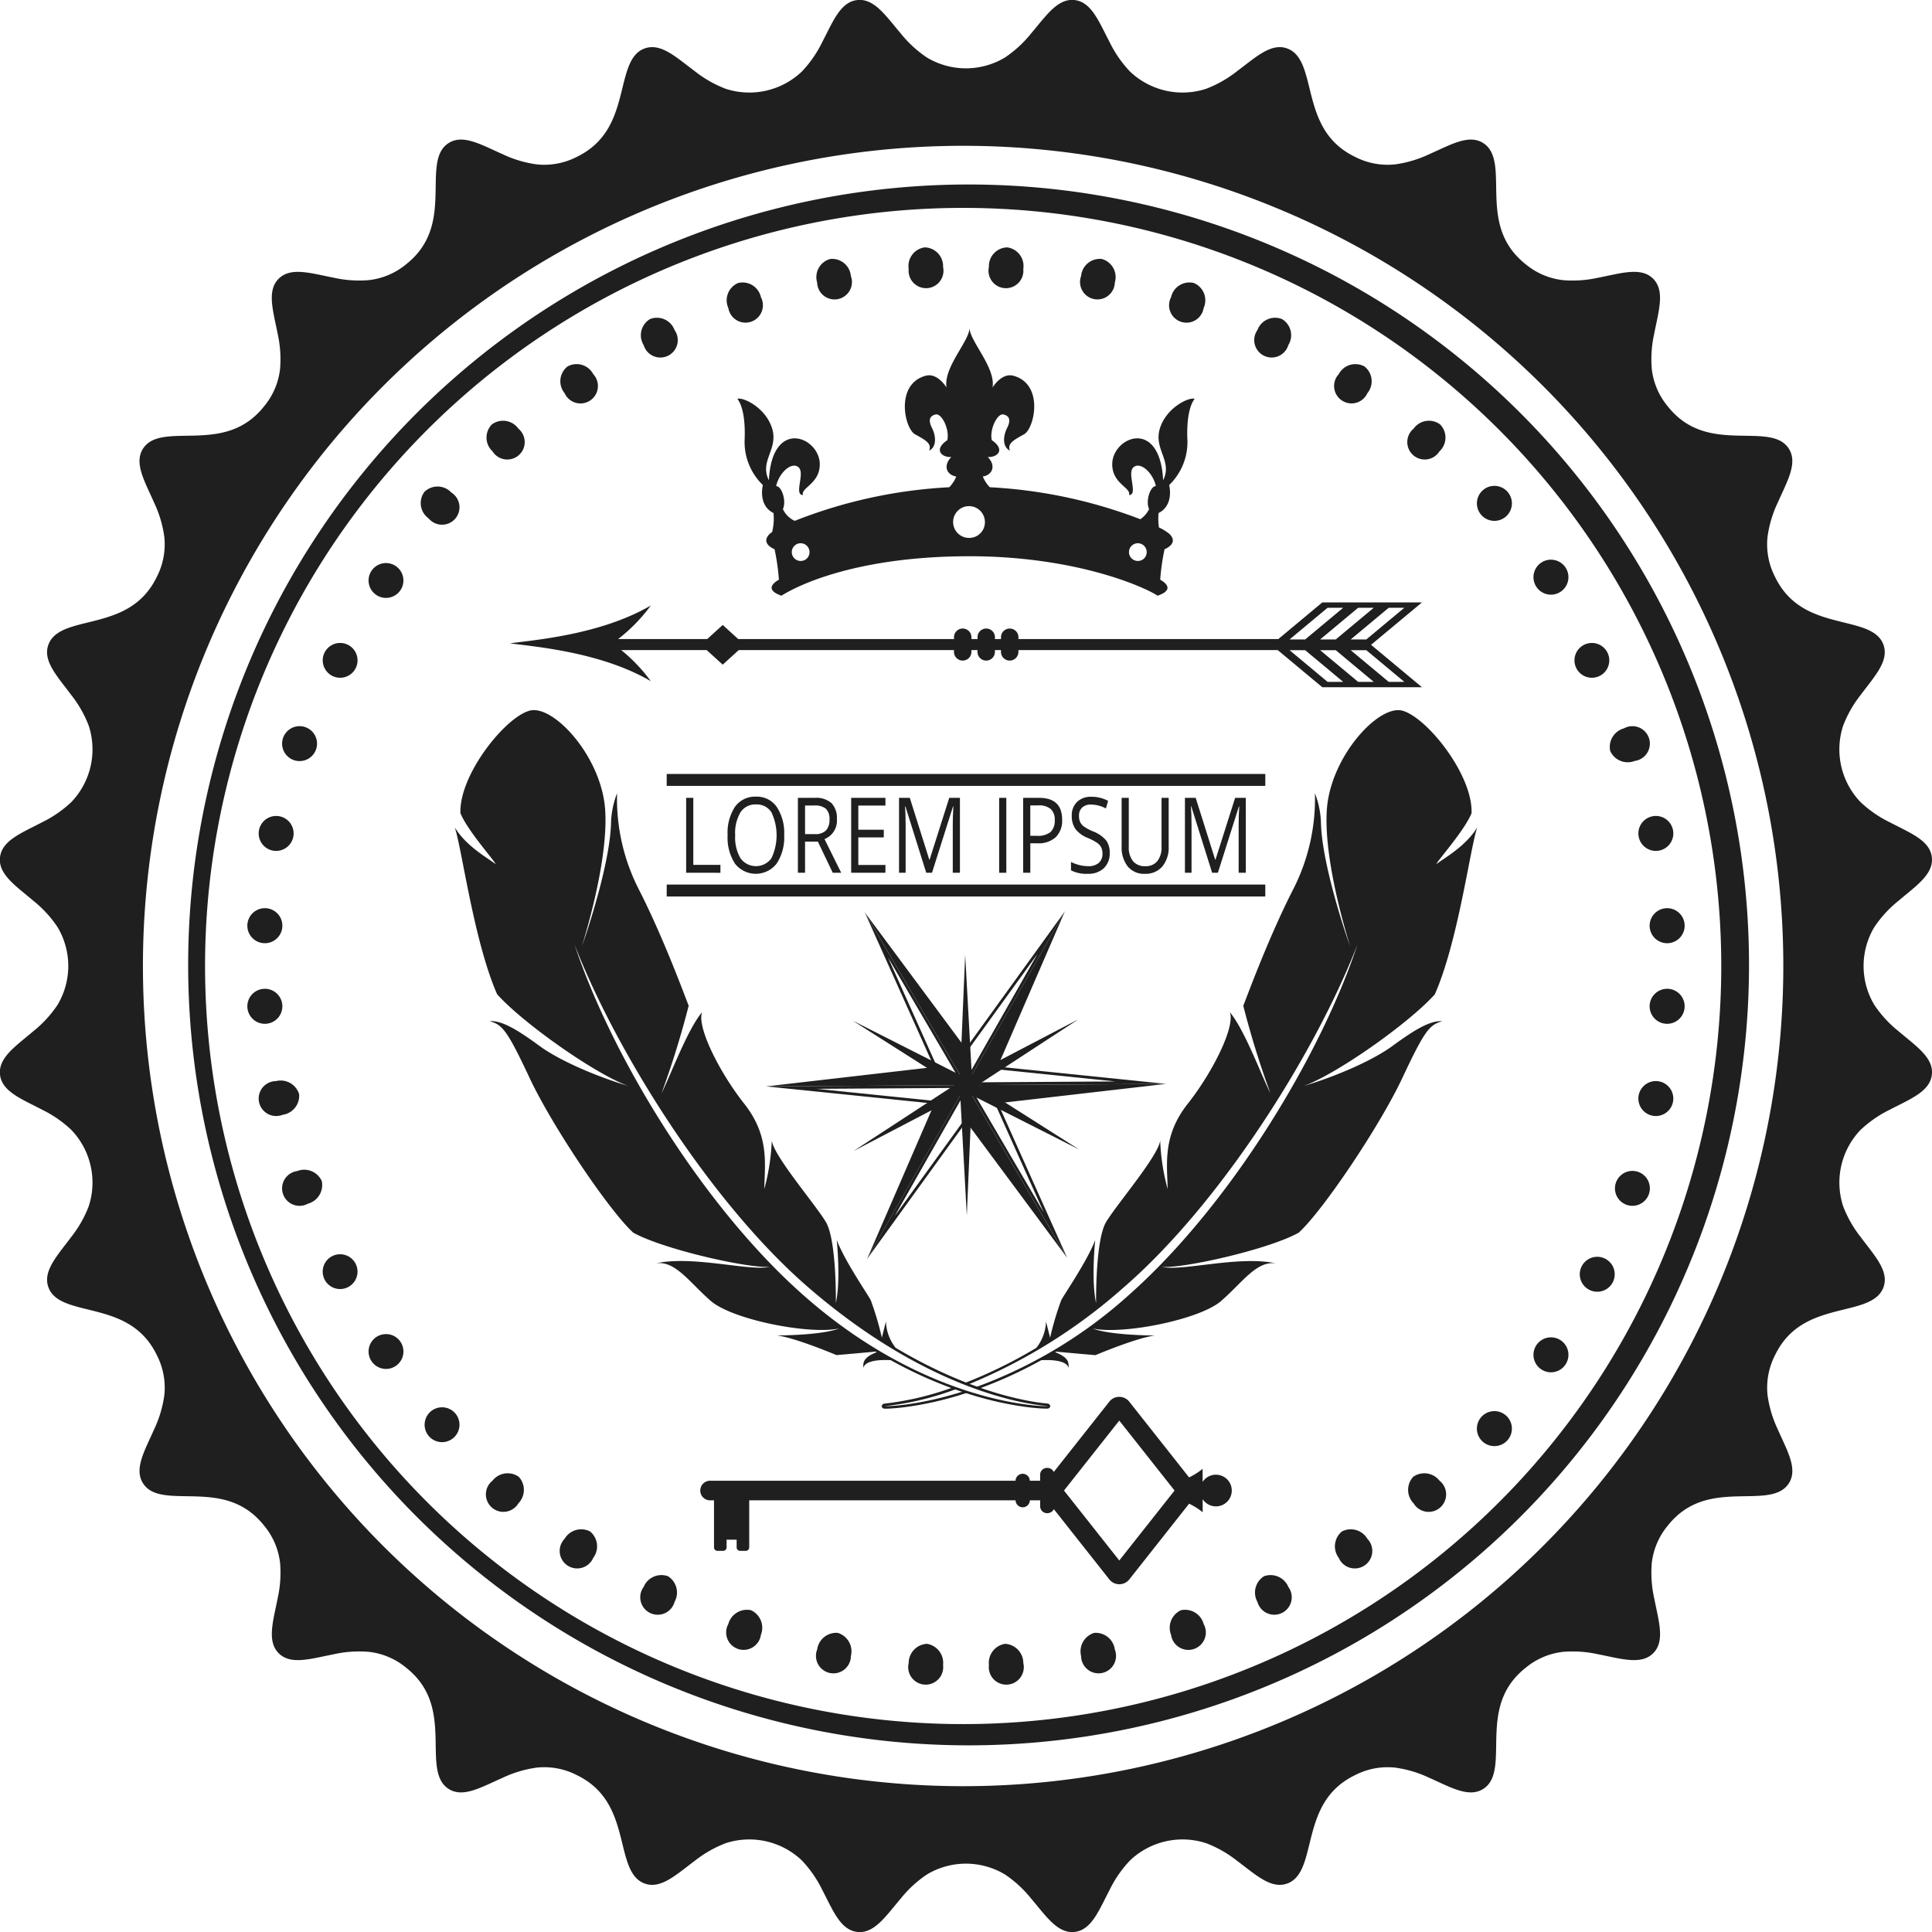 <svg xmlns="http://www.w3.org/2000/svg" width="297.05" height="297.049" viewBox="0 0 297.05 297.049">
  <g id="Group_2264" data-name="Group 2264" transform="translate(-1342.531 -1068.638)">
    <path id="Path_10395" data-name="Path 10395" d="M1529.477,1295.377a2.433,2.433,0,0,0-2.04,1.106v-2.009a10.18,10.18,0,0,1-2.083,1.318l-9.178-11.62a1.957,1.957,0,0,0-3.106,0l-8.518,10.782a1.1,1.1,0,0,0-1.006-.623,1.065,1.065,0,0,0-1.094,1.034v.943h-1.586v-.071a1.1,1.1,0,0,0-2.191,0v.071h-46.838a1.509,1.509,0,1,0,0,3.007h.475v7.265a.54.54,0,0,0,.567.508h.8a.541.541,0,0,0,.566-.508v-1.213h1.548v1.213a.539.539,0,0,0,.565.508h.8a.54.54,0,0,0,.566-.508v-7.265h40.957v.072a1.1,1.1,0,0,0,2.191,0v-.072h1.586v.943a1.065,1.065,0,0,0,1.094,1.034,1.1,1.1,0,0,0,1.006-.622l8.518,10.783a1.958,1.958,0,0,0,3.106,0l9.178-11.619a10.184,10.184,0,0,1,2.084,1.318v-2.01a2.435,2.435,0,1,0,2.04-3.764Zm-14.855,13.19-8.5-10.755,8.5-10.754,8.5,10.754Z" fill="#1f1f1f"/>
    <g id="Group_2259" data-name="Group 2259">
      <path id="Path_10396" data-name="Path 10396" d="M1440.708,1205.3a30.591,30.591,0,0,1-3.3-14.7,13.73,13.73,0,0,0-.935,4.735c-.167,5.251-2.763,13.924-4.438,18.707.038-.281,4.056-12.618,3.547-20.818s-7.939-16.287-11.6-15.326c-3.774.992-10.89,9.89-10.656,15.773,1.1,2.71,5.322,7.388,5.409,7.828-1.331-1.026-4.483-2.713-6.29-5.656,1.066,2.991,2.926,17.5,6.525,25.672,4.021,4.476,15.14,12.3,20.179,14.1-5.325-1.6-10.734-4.022-13.614-6.127-3.076-2.247-5.776-4.019-7.712-3.837,1.984.538,2.738,1.491,6.162,8.779s12.108,20.245,15.9,23.726c4.643,2.589,17.9,5.564,21.034,5.252h0c-3.046.75-11.807-1.791-17.56-.527,3-.474,5.186,2.945,8.476,5.792s15.023,5.2,19.71,4.225c-2.789,1.072-9.55,1.067-9.55,1.067,2.89.368,9.145,3.022,9.145,3.022s4.292-.369,6.045-.541c.047.028.1.057.143.087-1.716.687-2.173,1.322-2.043,2.41.252-1.091,2.409-1.28,4.193-1.175a65.646,65.646,0,0,0,12.328,5.3,51.868,51.868,0,0,0,8.522,1.9c1.08.141,1.9.2,2.39.227.958.05,1,.02,1.108-.062l.033-.024.027-.03.153-.176-.087-.215c-.091-.22-.26-.237-.565-.267-3-.3-11.743-1.759-23.15-8.557a6.822,6.822,0,0,1-1.49-4.05l-.63,2.49a45.821,45.821,0,0,0-1.717-5.787c-.589-1.074-4.028-6.08-5.219-9.23,0,0,.648,6.078-.133,9.69,0,0,.133-9.69-1.548-12.475s-7.907-10-8.308-12.479a32.875,32.875,0,0,1-1.149,7.42c.078-3.844.811-8.177-3.08-13.1s-7.354-11.929-6.472-14.1c-2.277,2.708-4.833,9.663-6.243,12.48a139.831,139.831,0,0,0,4.17-13.458C1447.868,1221.918,1444.547,1212.786,1440.708,1205.3Zm62.883,79.537h0c-.066.05-18.392.073-37.917-17.4-15.373-13.753-29.158-36.551-34.8-53.545,6.546,16.823,21.115,39.868,35.944,52.69,20.527,17.75,36.852,18.161,36.772,18.25Z" fill="#1f1f1f"/>
      <path id="Path_10397" data-name="Path 10397" d="M1491.137,1282.646a3.244,3.244,0,0,0-.412-.053.2.2,0,0,1-.088-.026c-7.286,2.314-12.084,2.3-12.117,2.272h0a44.646,44.646,0,0,0,11.25-2.715c-.191-.067-.375-.148-.56-.231a46.094,46.094,0,0,1-10.489,2.536c-.306.03-.474.047-.566.267l-.088.215.154.176.026.03.033.024c.109.082.15.112,1.108.062.494-.027,1.309-.086,2.39-.227a51.881,51.881,0,0,0,8.523-1.9c.343-.106.7-.22,1.059-.34C1491.286,1282.705,1491.211,1282.676,1491.137,1282.646Z" fill="#1f1f1f"/>
      <path id="Path_10398" data-name="Path 10398" d="M1556.575,1229.492c-2.879,2.1-8.288,4.531-13.614,6.127,5.038-1.8,16.158-9.624,20.179-14.1,3.6-8.168,5.46-22.682,6.525-25.672-1.806,2.943-4.96,4.63-6.29,5.656.087-.44,4.306-5.118,5.409-7.828.235-5.883-6.88-14.78-10.655-15.773-3.656-.961-11.088,7.124-11.6,15.326s3.509,20.538,3.546,20.818c-1.674-4.783-4.271-13.455-4.437-18.707a13.762,13.762,0,0,0-.933-4.735,30.615,30.615,0,0,1-3.306,14.7c-3.839,7.484-7.161,16.616-7.711,17.972a139.756,139.756,0,0,0,4.169,13.458c-1.41-2.817-3.967-9.773-6.243-12.48.882,2.172-2.58,9.18-6.471,14.1s-3.159,9.254-3.081,13.1a32.889,32.889,0,0,1-1.149-7.42c-.4,2.478-6.627,9.7-8.307,12.479s-1.548,12.475-1.548,12.475c-.782-3.612-.134-9.69-.134-9.69-1.191,3.149-4.629,8.156-5.219,9.23a45.793,45.793,0,0,0-1.718,5.787l-.63-2.49a6.824,6.824,0,0,1-1.489,4.05,72.9,72.9,0,0,1-11.076,5.433q.236.127.475.252a83.742,83.742,0,0,0,24.021-14.968c14.831-12.822,29.4-35.867,35.943-52.69-5.64,16.994-19.426,39.792-34.8,53.545a71.982,71.982,0,0,1-24.072,14.545l.193.081c.047.016.093.036.164.067l.158.051.025.013a67.405,67.405,0,0,0,9.723-4.428c1.783-.105,3.941.084,4.194,1.175.127-1.087-.328-1.723-2.044-2.41.048-.03.095-.059.143-.087,1.753.173,6.045.541,6.045.541s6.256-2.653,9.145-3.022c0,0-6.76,0-9.551-1.067,4.688.973,16.421-1.379,19.71-4.225s5.474-6.265,8.478-5.792c-5.754-1.264-14.516,1.278-17.561.527h0c3.138.311,16.391-2.663,21.036-5.252,3.792-3.481,12.476-16.438,15.9-23.726s4.178-8.241,6.163-8.779C1562.351,1225.474,1559.653,1227.245,1556.575,1229.492Z" fill="#1f1f1f"/>
    </g>
    <path id="Path_10399" data-name="Path 10399" d="M1561.166,1161.258h-15.324l-6.76,5.634h-39.964v-.363a1.342,1.342,0,0,0-2.678,0v.363h-.936v-.363a1.342,1.342,0,0,0-2.678,0v.363h-.936v-.363a1.342,1.342,0,0,0-2.678,0v.363h-33.178l-2.381-2.163-2.381,2.163h-13.7a25.6,25.6,0,0,0,5.02-5.155c-7.711,4.493-17.792,5.286-21.648,5.814,3.857.529,13.938,1.322,21.648,5.815a25.543,25.543,0,0,0-4.544-4.777h13.136l2.466,2.241,2.467-2.241h33.091v.363a1.342,1.342,0,0,0,2.678,0v-.363h.936v.363a1.342,1.342,0,0,0,2.678,0v-.363h.936v.363a1.342,1.342,0,0,0,2.678,0v-.363h39.87l6.854,5.712h15.324l-7.825-6.522Zm-2.713.824-5.848,4.874h-2.4l5.849-4.874Zm-4.7,0-5.849,4.874h-2.4l5.85-4.874Zm-7.1,0h2.4l-5.848,4.874h-2.4Zm0,11.395-5.849-4.874h2.4l5.848,4.874Zm4.7,0-5.85-4.874h2.4l5.849,4.874Zm7.1,0h-2.4l-5.849-4.874h2.4Z" fill="#1f1f1f"/>
    <g id="Group_2260" data-name="Group 2260">
      <path id="Path_10400" data-name="Path 10400" d="M1510.764,1319.7a2.964,2.964,0,0,0-2.012,3.548,2.686,2.686,0,1,0,5.189-.99,2.963,2.963,0,0,0-3.177-2.558Z" fill="#1f1f1f"/>
      <path id="Path_10401" data-name="Path 10401" d="M1536.873,1310.99a2.959,2.959,0,0,0-1.006,3.951,2.686,2.686,0,1,0,4.744-2.322A2.96,2.96,0,0,0,1536.873,1310.99Z" fill="#1f1f1f"/>
      <path id="Path_10402" data-name="Path 10402" d="M1559.818,1295.7a2.963,2.963,0,0,0,.059,4.081,2.69,2.69,0,1,0,3.98-3.487,2.963,2.963,0,0,0-4.038-.594Z" fill="#1f1f1f"/>
      <path id="Path_10403" data-name="Path 10403" d="M1582.056,1274.475a2.688,2.688,0,1,0,1.627,2.479,2.679,2.679,0,0,0-1.627-2.479Z" fill="#1f1f1f"/>
      <path id="Path_10404" data-name="Path 10404" d="M1593.891,1248.694a2.684,2.684,0,1,0,2.22,1.961A2.675,2.675,0,0,0,1593.891,1248.694Z" fill="#1f1f1f"/>
      <path id="Path_10405" data-name="Path 10405" d="M1598.526,1220.688a2.692,2.692,0,1,0,2.658,1.317A2.683,2.683,0,0,0,1598.526,1220.688Z" fill="#1f1f1f"/>
      <path id="Path_10406" data-name="Path 10406" d="M1497.05,1321.381a2.965,2.965,0,0,0-2.47,3.252,2.692,2.692,0,1,0,5.288-.3,2.962,2.962,0,0,0-2.818-2.953Z" fill="#1f1f1f"/>
      <path id="Path_10407" data-name="Path 10407" d="M1524.108,1316.215a2.962,2.962,0,0,0-1.521,3.783,2.685,2.685,0,1,0,5.008-1.67,2.962,2.962,0,0,0-3.487-2.113Z" fill="#1f1f1f"/>
      <path id="Path_10408" data-name="Path 10408" d="M1548.844,1304.111a2.964,2.964,0,0,0-.477,4.052,2.688,2.688,0,1,0,4.4-2.932,2.962,2.962,0,0,0-3.924-1.12Z" fill="#1f1f1f"/>
      <path id="Path_10409" data-name="Path 10409" d="M1573.678,1285.983a2.69,2.69,0,1,0,1.285,2.673,2.68,2.68,0,0,0-1.285-2.673Z" fill="#1f1f1f"/>
      <path id="Path_10410" data-name="Path 10410" d="M1588.835,1261.973a2.686,2.686,0,1,0,1.94,2.24A2.677,2.677,0,0,0,1588.835,1261.973Z" fill="#1f1f1f"/>
      <path id="Path_10411" data-name="Path 10411" d="M1597.137,1234.858a2.686,2.686,0,1,0,2.462,1.65,2.676,2.676,0,0,0-2.462-1.65Z" fill="#1f1f1f"/>
      <path id="Path_10412" data-name="Path 10412" d="M1634.429,1227.186a17.948,17.948,0,0,1-3.709-4.033,11.65,11.65,0,0,1,0-11.98,17.943,17.943,0,0,1,3.708-4.033c2.7-2.3,5.417-4.072,5.131-6.684s-3.338-3.745-6.477-5.393a17.992,17.992,0,0,1-4.508-3.122,11.71,11.71,0,0,1-2.661-11.707,18,18,0,0,1,2.714-4.765c2.118-2.844,4.369-5.187,3.5-7.67s-4.092-2.909-7.522-3.813c-3.452-.913-7.059-2.266-9.191-6.72a10.926,10.926,0,0,1-1.117-6.124,17.945,17.945,0,0,1,1.58-5.25c1.428-3.245,3.1-6.029,1.7-8.255s-4.636-1.917-8.179-2.03c-3.568-.119-7.385-.63-10.453-4.5a10.915,10.915,0,0,1-2.447-5.72,17.98,17.98,0,0,1,.377-5.467c.673-3.479,1.687-6.564-.165-8.424s-4.945-.838-8.424-.165a17.926,17.926,0,0,1-5.467.377,10.907,10.907,0,0,1-5.719-2.447c-3.865-3.068-4.377-6.886-4.5-10.453-.113-3.543.19-6.774-2.03-8.179s-5.01.276-8.254,1.7a17.968,17.968,0,0,1-5.25,1.579,10.924,10.924,0,0,1-6.125-1.117c-4.455-2.132-5.808-5.74-6.721-9.191-.9-3.429-1.331-6.648-3.812-7.522s-4.826,1.387-7.671,3.5a17.979,17.979,0,0,1-4.766,2.714,11.711,11.711,0,0,1-11.706-2.661,17.951,17.951,0,0,1-3.121-4.507c-1.649-3.139-2.784-6.181-5.394-6.477s-4.386,2.432-6.682,5.131a17.956,17.956,0,0,1-4.033,3.708,11.649,11.649,0,0,1-11.981,0,17.934,17.934,0,0,1-4.033-3.708c-2.3-2.7-4.073-5.417-6.683-5.131s-3.746,3.338-5.393,6.477a17.978,17.978,0,0,1-3.122,4.507,11.71,11.71,0,0,1-11.707,2.661,17.993,17.993,0,0,1-4.765-2.714c-2.844-2.117-5.186-4.369-7.671-3.5s-2.908,4.093-3.811,7.522c-.914,3.451-2.267,7.058-6.72,9.191a10.933,10.933,0,0,1-6.125,1.117,17.927,17.927,0,0,1-5.25-1.58c-3.245-1.428-6.028-3.1-8.255-1.7s-1.917,4.636-2.03,8.179c-.119,3.567-.632,7.384-4.5,10.452a10.913,10.913,0,0,1-5.72,2.447,17.944,17.944,0,0,1-5.467-.377c-3.479-.672-6.564-1.687-8.424.165s-.838,4.945-.165,8.424a17.9,17.9,0,0,1,.377,5.467,10.912,10.912,0,0,1-2.447,5.719c-3.068,3.866-6.885,4.378-10.452,4.5-3.544.113-6.775-.19-8.18,2.03s.275,5.01,1.7,8.255a17.943,17.943,0,0,1,1.579,5.25,10.929,10.929,0,0,1-1.116,6.125c-2.133,4.454-5.74,5.807-9.192,6.72-3.429.9-6.647,1.331-7.522,3.813s1.387,4.826,3.505,7.67a18,18,0,0,1,2.714,4.765,11.716,11.716,0,0,1-2.661,11.707,18,18,0,0,1-4.508,3.122c-3.14,1.647-6.181,2.783-6.478,5.393s2.432,4.387,5.131,6.684a17.936,17.936,0,0,1,3.708,4.033,11.648,11.648,0,0,1,0,11.98,17.946,17.946,0,0,1-3.708,4.033c-2.7,2.3-5.417,4.072-5.131,6.683s3.338,3.745,6.478,5.393a18,18,0,0,1,4.507,3.122,11.717,11.717,0,0,1,2.661,11.707,18,18,0,0,1-2.715,4.765c-2.118,2.844-4.369,5.187-3.5,7.671s4.093,2.908,7.522,3.812c3.452.913,7.059,2.266,9.192,6.72a10.927,10.927,0,0,1,1.116,6.124,17.936,17.936,0,0,1-1.579,5.25c-1.429,3.244-3.1,6.028-1.7,8.255s4.636,1.917,8.18,2.03c3.567.119,7.384.631,10.452,4.5a10.914,10.914,0,0,1,2.447,5.72,17.933,17.933,0,0,1-.377,5.467c-.673,3.479-1.687,6.564.165,8.424s4.945.838,8.424.166a17.943,17.943,0,0,1,5.467-.377,10.911,10.911,0,0,1,5.719,2.447c3.865,3.068,4.378,6.886,4.5,10.453.113,3.543-.19,6.774,2.03,8.179s5.01-.275,8.255-1.7a17.934,17.934,0,0,1,5.25-1.579,10.92,10.92,0,0,1,6.125,1.117c4.453,2.132,5.806,5.739,6.72,9.19.9,3.43,1.332,6.649,3.811,7.523s4.826-1.388,7.671-3.5a18,18,0,0,1,4.765-2.714,11.712,11.712,0,0,1,11.707,2.661,17.987,17.987,0,0,1,3.122,4.507c1.647,3.139,2.784,6.181,5.393,6.478s4.386-2.432,6.683-5.131a17.919,17.919,0,0,1,4.033-3.709,11.651,11.651,0,0,1,11.981,0,17.942,17.942,0,0,1,4.033,3.709c2.3,2.7,4.072,5.417,6.682,5.131s3.746-3.339,5.393-6.478a18,18,0,0,1,3.122-4.507,11.712,11.712,0,0,1,11.706-2.661,17.99,17.99,0,0,1,4.766,2.715c2.844,2.118,5.186,4.368,7.671,3.5s2.909-4.092,3.812-7.522c.914-3.452,2.266-7.059,6.721-9.191a10.923,10.923,0,0,1,6.124-1.117,17.939,17.939,0,0,1,5.25,1.579c3.244,1.428,6.029,3.1,8.255,1.7s1.917-4.635,2.03-8.179c.12-3.567.632-7.384,4.5-10.453a10.911,10.911,0,0,1,5.719-2.447,17.943,17.943,0,0,1,5.467.377c3.479.673,6.564,1.687,8.424-.166s.838-4.945.165-8.423a17.944,17.944,0,0,1-.377-5.468,10.906,10.906,0,0,1,2.447-5.72c3.068-3.866,6.885-4.378,10.453-4.5,3.542-.113,6.774.189,8.179-2.03s-.276-5.01-1.7-8.255a17.976,17.976,0,0,1-1.579-5.25,10.926,10.926,0,0,1,1.117-6.124c2.132-4.455,5.74-5.807,9.191-6.721,3.429-.9,6.647-1.331,7.522-3.812s-1.387-4.826-3.5-7.671a17.993,17.993,0,0,1-2.714-4.765,11.711,11.711,0,0,1,2.661-11.707,17.98,17.98,0,0,1,4.508-3.121c3.139-1.647,6.181-2.784,6.477-5.393S1637.127,1229.482,1634.429,1227.186Zm-27.243,38.077a126.106,126.106,0,1,1,9.534-48.1,126.106,126.106,0,0,1-9.534,48.1Z" fill="#1f1f1f"/>
      <path id="Path_10413" data-name="Path 10413" d="M1388.522,1236.871a2.962,2.962,0,0,0-3.547-2.013,2.686,2.686,0,1,0,.99,5.189A2.961,2.961,0,0,0,1388.522,1236.871Z" fill="#1f1f1f"/>
      <path id="Path_10414" data-name="Path 10414" d="M1393.276,1261.973a2.676,2.676,0,1,0,2.92-.115A2.686,2.686,0,0,0,1393.276,1261.973Z" fill="#1f1f1f"/>
      <path id="Path_10415" data-name="Path 10415" d="M1408.433,1285.983a2.68,2.68,0,1,0,2.791-.871A2.69,2.69,0,0,0,1408.433,1285.983Z" fill="#1f1f1f"/>
      <path id="Path_10416" data-name="Path 10416" d="M1433.267,1304.111a2.962,2.962,0,0,0-3.924,1.12,2.688,2.688,0,1,0,4.4,2.932A2.962,2.962,0,0,0,1433.267,1304.111Z" fill="#1f1f1f"/>
      <path id="Path_10417" data-name="Path 10417" d="M1458,1316.215a2.961,2.961,0,0,0-3.486,2.113,2.684,2.684,0,1,0,5.007,1.67,2.961,2.961,0,0,0-1.521-3.783Z" fill="#1f1f1f"/>
      <path id="Path_10418" data-name="Path 10418" d="M1485.061,1321.381a2.963,2.963,0,0,0-2.818,2.953,2.692,2.692,0,1,0,5.289.3,2.965,2.965,0,0,0-2.47-3.252Z" fill="#1f1f1f"/>
      <path id="Path_10419" data-name="Path 10419" d="M1383.884,1225.975a2.691,2.691,0,1,0-2.789-1.009A2.682,2.682,0,0,0,1383.884,1225.975Z" fill="#1f1f1f"/>
      <path id="Path_10420" data-name="Path 10420" d="M1392,1250.215a2.962,2.962,0,0,0-3.783-1.521,2.685,2.685,0,1,0,1.67,5.009,2.962,2.962,0,0,0,2.113-3.487Z" fill="#1f1f1f"/>
      <path id="Path_10421" data-name="Path 10421" d="M1400.056,1274.474a2.679,2.679,0,1,0,2.881-.5,2.688,2.688,0,0,0-2.881.5Z" fill="#1f1f1f"/>
      <path id="Path_10422" data-name="Path 10422" d="M1422.293,1295.7a2.962,2.962,0,0,0-4.038.594,2.689,2.689,0,1,0,3.979,3.487A2.963,2.963,0,0,0,1422.293,1295.7Z" fill="#1f1f1f"/>
      <path id="Path_10423" data-name="Path 10423" d="M1445.239,1310.99a2.96,2.96,0,0,0-3.739,1.629,2.686,2.686,0,1,0,4.744,2.322,2.96,2.96,0,0,0-1.005-3.951Z" fill="#1f1f1f"/>
      <path id="Path_10424" data-name="Path 10424" d="M1471.347,1319.7a2.963,2.963,0,0,0-3.176,2.558,2.686,2.686,0,1,0,5.188.99,2.963,2.963,0,0,0-2.012-3.548Z" fill="#1f1f1f"/>
      <path id="Path_10425" data-name="Path 10425" d="M1470.169,1108.459a2.889,2.889,0,0,0-2,3.613,2.676,2.676,0,1,0,5.188-.991,2.889,2.889,0,0,0-3.19-2.622Z" fill="#1f1f1f"/>
      <path id="Path_10426" data-name="Path 10426" d="M1442.478,1117.694a2.89,2.89,0,0,0-.977,4.012,2.676,2.676,0,1,0,4.744-2.322,2.888,2.888,0,0,0-3.767-1.69Z" fill="#1f1f1f"/>
      <path id="Path_10427" data-name="Path 10427" d="M1418.153,1133.9a2.89,2.89,0,0,0,.1,4.13,2.68,2.68,0,1,0,3.979-3.487,2.891,2.891,0,0,0-4.081-.643Z" fill="#1f1f1f"/>
      <path id="Path_10428" data-name="Path 10428" d="M1402.988,1155.45a2.679,2.679,0,1,0,1.57,2.467A2.688,2.688,0,0,0,1402.988,1155.45Z" fill="#1f1f1f"/>
      <path id="Path_10429" data-name="Path 10429" d="M1388.22,1185.631a2.685,2.685,0,1,0-2.221-1.962A2.676,2.676,0,0,0,1388.22,1185.631Z" fill="#1f1f1f"/>
      <path id="Path_10430" data-name="Path 10430" d="M1383.584,1213.637a2.692,2.692,0,1,0-2.657-1.318,2.683,2.683,0,0,0,2.657,1.318Z" fill="#1f1f1f"/>
      <path id="Path_10431" data-name="Path 10431" d="M1484.707,1106.673a2.891,2.891,0,0,0-2.464,3.318,2.682,2.682,0,1,0,5.288-.3,2.893,2.893,0,0,0-2.824-3.018Z" fill="#1f1f1f"/>
      <path id="Path_10432" data-name="Path 10432" d="M1456.016,1112.152a2.887,2.887,0,0,0-1.5,3.845,2.674,2.674,0,1,0,5.007-1.67,2.888,2.888,0,0,0-3.507-2.176Z" fill="#1f1f1f"/>
      <path id="Path_10433" data-name="Path 10433" d="M1429.784,1124.987a2.891,2.891,0,0,0-.441,4.107,2.679,2.679,0,1,0,4.4-2.932,2.889,2.889,0,0,0-3.961-1.174Z" fill="#1f1f1f"/>
      <path id="Path_10434" data-name="Path 10434" d="M1407.79,1144.26a2.892,2.892,0,0,0,.643,4.082,2.68,2.68,0,1,0,3.487-3.98,2.891,2.891,0,0,0-4.13-.1Z" fill="#1f1f1f"/>
      <path id="Path_10435" data-name="Path 10435" d="M1395.6,1167.607a2.676,2.676,0,1,0,1.884,2.235A2.686,2.686,0,0,0,1395.6,1167.607Z" fill="#1f1f1f"/>
      <path id="Path_10436" data-name="Path 10436" d="M1384.974,1199.467a2.686,2.686,0,1,0-2.462-1.65,2.676,2.676,0,0,0,2.462,1.65Z" fill="#1f1f1f"/>
      <path id="Path_10437" data-name="Path 10437" d="M1576.185,1132.033a119.992,119.992,0,1,0,26.129,39.048A119.992,119.992,0,0,0,1576.185,1132.033Zm22.188,129.576a116.56,116.56,0,1,1,8.807-44.447,116.56,116.56,0,0,1-8.807,44.447Z" fill="#1f1f1f"/>
      <path id="Path_10438" data-name="Path 10438" d="M1596.146,1194.278a2.686,2.686,0,1,0,2.9.628A2.676,2.676,0,0,0,1596.146,1194.278Z" fill="#1f1f1f"/>
      <path id="Path_10439" data-name="Path 10439" d="M1588.835,1172.353a2.676,2.676,0,1,0-2.92.115,2.686,2.686,0,0,0,2.92-.115Z" fill="#1f1f1f"/>
      <path id="Path_10440" data-name="Path 10440" d="M1570.191,1144.362a2.69,2.69,0,1,0,2.819-.924,2.68,2.68,0,0,0-2.819.924Z" fill="#1f1f1f"/>
      <path id="Path_10441" data-name="Path 10441" d="M1552.327,1124.987a2.89,2.89,0,0,0-3.959,1.175,2.678,2.678,0,1,0,4.4,2.932,2.889,2.889,0,0,0-.441-4.107Z" fill="#1f1f1f"/>
      <path id="Path_10442" data-name="Path 10442" d="M1526.095,1112.152a2.888,2.888,0,0,0-3.508,2.176,2.675,2.675,0,1,0,5.008,1.67,2.886,2.886,0,0,0-1.5-3.845Z" fill="#1f1f1f"/>
      <path id="Path_10443" data-name="Path 10443" d="M1497.4,1106.673a2.892,2.892,0,0,0-2.823,3.019,2.682,2.682,0,1,0,5.288.3,2.892,2.892,0,0,0-2.465-3.318Z" fill="#1f1f1f"/>
      <path id="Path_10444" data-name="Path 10444" d="M1598.228,1208.35a2.692,2.692,0,1,0,2.79,1.009,2.682,2.682,0,0,0-2.79-1.009Z" fill="#1f1f1f"/>
      <path id="Path_10445" data-name="Path 10445" d="M1590.108,1184.11a2.961,2.961,0,0,0,3.783,1.521,2.684,2.684,0,1,0-1.67-5.008,2.962,2.962,0,0,0-2.113,3.487Z" fill="#1f1f1f"/>
      <path id="Path_10446" data-name="Path 10446" d="M1579.124,1155.45a2.688,2.688,0,1,0,2.914-.546,2.678,2.678,0,0,0-2.914.546Z" fill="#1f1f1f"/>
      <path id="Path_10447" data-name="Path 10447" d="M1563.957,1133.9a2.89,2.89,0,0,0-4.08.643,2.68,2.68,0,1,0,3.98,3.487,2.89,2.89,0,0,0,.1-4.13Z" fill="#1f1f1f"/>
      <path id="Path_10448" data-name="Path 10448" d="M1539.633,1117.694a2.889,2.889,0,0,0-3.767,1.69,2.676,2.676,0,1,0,4.745,2.322,2.888,2.888,0,0,0-.978-4.012Z" fill="#1f1f1f"/>
      <path id="Path_10449" data-name="Path 10449" d="M1511.942,1108.459a2.89,2.89,0,0,0-3.19,2.622,2.676,2.676,0,1,0,5.189.991,2.89,2.89,0,0,0-2-3.613Z" fill="#1f1f1f"/>
    </g>
    <rect id="Rectangle_655" data-name="Rectangle 655" width="92.034" height="1.834" transform="translate(1445.039 1187.636)" fill="#1f1f1f"/>
    <rect id="Rectangle_656" data-name="Rectangle 656" width="92.034" height="1.834" transform="translate(1445.039 1204.642)" fill="#1f1f1f"/>
    <g id="Group_2261" data-name="Group 2261">
      <path id="Path_10450" data-name="Path 10450" d="M1448.029,1202.829v-11.521h1.1v10.307h4.17v1.214Z" fill="#1f1f1f"/>
      <path id="Path_10451" data-name="Path 10451" d="M1463.1,1197.052a7.284,7.284,0,0,1-1.148,4.35,4.06,4.06,0,0,1-6.413.027,7.355,7.355,0,0,1-1.134-4.393,7.254,7.254,0,0,1,1.138-4.362,3.774,3.774,0,0,1,3.233-1.548,3.709,3.709,0,0,1,3.181,1.576,7.283,7.283,0,0,1,1.144,4.35Zm-7.532,0a6.354,6.354,0,0,0,.818,3.55,2.937,2.937,0,0,0,4.749,0,8.231,8.231,0,0,0,0-7.08,2.654,2.654,0,0,0-2.363-1.2,2.7,2.7,0,0,0-2.389,1.209,6.288,6.288,0,0,0-.818,3.518Z" fill="#1f1f1f"/>
      <path id="Path_10452" data-name="Path 10452" d="M1466.311,1198.037v4.792h-1.1v-11.521h2.592a3.556,3.556,0,0,1,2.57.811,3.275,3.275,0,0,1,.83,2.443,3.042,3.042,0,0,1-1.9,3.089l2.566,5.178h-1.3l-2.288-4.792Zm0-1.151h1.506a2.275,2.275,0,0,0,1.706-.563,2.343,2.343,0,0,0,.543-1.69,2.137,2.137,0,0,0-.552-1.648,2.589,2.589,0,0,0-1.775-.5h-1.429Z" fill="#1f1f1f"/>
      <path id="Path_10453" data-name="Path 10453" d="M1478.666,1202.829H1473.4v-11.521h5.269v1.189h-4.17v3.712h3.917v1.182H1474.5v4.24h4.17Z" fill="#1f1f1f"/>
      <path id="Path_10454" data-name="Path 10454" d="M1484.943,1202.829l-3.206-10.213h-.053q.091,1.213.091,2.884v7.329h-1.014v-11.521h1.655l2.994,9.5h.052l3.018-9.5h1.642v11.521h-1.1V1195.4q0-1.276.091-2.773h-.052l-3.232,10.2Z" fill="#1f1f1f"/>
      <path id="Path_10455" data-name="Path 10455" d="M1496.153,1202.829v-11.521h1.1v11.521Z" fill="#1f1f1f"/>
      <path id="Path_10456" data-name="Path 10456" d="M1505.836,1194.665a3.557,3.557,0,0,1-.979,2.691,3.885,3.885,0,0,1-2.8.942h-1.113v4.531h-1.1v-11.521h2.449Q1505.835,1191.308,1505.836,1194.665Zm-4.894,2.482h.989a3.165,3.165,0,0,0,2.115-.575,2.343,2.343,0,0,0,.652-1.844,2.194,2.194,0,0,0-.614-1.7,2.776,2.776,0,0,0-1.914-.559h-1.229Z" fill="#1f1f1f"/>
      <path id="Path_10457" data-name="Path 10457" d="M1513.149,1199.763a3.092,3.092,0,0,1-.906,2.371,3.438,3.438,0,0,1-2.456.851,5.183,5.183,0,0,1-2.586-.528v-1.292a5.952,5.952,0,0,0,1.268.473,5.528,5.528,0,0,0,1.357.174,2.375,2.375,0,0,0,1.655-.509,1.822,1.822,0,0,0,.556-1.415,2.144,2.144,0,0,0-.2-.981,2.022,2.022,0,0,0-.66-.705,8.451,8.451,0,0,0-1.406-.733,4.435,4.435,0,0,1-1.885-1.363,3.453,3.453,0,0,1-.565-2.057,2.8,2.8,0,0,1,.82-2.119,3.008,3.008,0,0,1,2.173-.788,5.425,5.425,0,0,1,2.592.63l-.344,1.166a4.982,4.982,0,0,0-2.274-.6,1.926,1.926,0,0,0-1.365.457,1.648,1.648,0,0,0-.492,1.268,2.3,2.3,0,0,0,.182.981,1.9,1.9,0,0,0,.612.7,6.948,6.948,0,0,0,1.315.7,5.072,5.072,0,0,1,2.046,1.388A3.1,3.1,0,0,1,1513.149,1199.763Z" fill="#1f1f1f"/>
      <path id="Path_10458" data-name="Path 10458" d="M1522.219,1191.308v7.454a4.572,4.572,0,0,1-.976,3.1,3.365,3.365,0,0,1-2.684,1.126,3.227,3.227,0,0,1-2.64-1.134,4.774,4.774,0,0,1-.934-3.121v-7.422h1.1v7.518a3.359,3.359,0,0,0,.647,2.214,2.335,2.335,0,0,0,1.9.772,2.264,2.264,0,0,0,1.843-.777,3.392,3.392,0,0,0,.646-2.226v-7.5Z" fill="#1f1f1f"/>
      <path id="Path_10459" data-name="Path 10459" d="M1528.9,1202.829l-3.207-10.213h-.051q.09,1.213.091,2.884v7.329h-1.015v-11.521h1.654l2.994,9.5h.052l3.017-9.5h1.643v11.521h-1.1V1195.4q0-1.276.09-2.773h-.051l-3.233,10.2Z" fill="#1f1f1f"/>
    </g>
    <path id="Path_10460" data-name="Path 10460" d="M1525.091,1136.18c-.124-3.213.373-5.268,1.117-6.218-.87-.307-4.347,1.335-5.34,4.548s1.988,5.011.5,7.966c-.5-9.637-7.7-6.682-7.826-2.569-.092,3.092,2.982,3.725,2.574,4.848,1.455-.035-.338-3.306.666-4.25s2.971.687,3.468,2.871c-.87,0-1.617,2.313-1.041,3.534a4,4,0,0,1-1.353,1.558,75.5,75.5,0,0,0-23.135-4.916,5.1,5.1,0,0,1-1.081-1.651c1.38-.2,2.14-1.567.766-3,1.358.107,2.849-1.05.614-2.591-.374-1.671.87-4.167,1.8-3.947s1.162.883.548,2.094-.738,2.892.443,3.465c-.434-1.1.559-1.611,2.174-2.511s3.094-7.713-1.635-9c-1.844-.5-3.21,1.81-3.21,1.81.5-3.084-3.478-7.086-3.54-9.132-.063,2.046-4.036,6.048-3.538,9.132,0,0-1.367-2.312-3.21-1.81-4.73,1.292-3.25,8.106-1.634,9s2.607,1.413,2.173,2.511c1.181-.573,1.056-2.255.443-3.465s-.382-1.873.55-2.094,2.173,2.276,1.8,3.947c-2.237,1.541-.746,2.7.614,2.591-1.375,1.434-.614,2.805.765,3a5.137,5.137,0,0,1-1.081,1.652,75.1,75.1,0,0,0-23.758,5.167,3.7,3.7,0,0,1-1.821-1.809c.575-1.221-.17-3.534-1.04-3.534.5-2.184,2.465-3.815,3.468-2.871s-.789,4.215.665,4.25c-.406-1.123,2.668-1.755,2.575-4.848-.125-4.112-7.329-7.067-7.825,2.569-1.491-2.955,1.491-4.755.5-7.966s-4.469-4.855-5.34-4.548c.743.95,1.241,3,1.116,6.218a9.183,9.183,0,0,0,2.8,7.03c-.315,1.45-.145,3.435,1.635,4.305a8.534,8.534,0,0,1-.208,2.921,2.807,2.807,0,0,0-.417.328c-1.435,1.47.789,2.318.789,2.318a34.353,34.353,0,0,1,.671,4.683c-.807.457-2.237,1.549.391,2.462,2.629-1.664,11.73-6.067,28.92-6.067,15.724,0,26.291,4.4,28.921,6.067,2.629-.913,1.2-2.005.391-2.462a34.587,34.587,0,0,1,.67-4.683s2.228-.848.79-2.318a7.265,7.265,0,0,0-1.651-1.027,9.359,9.359,0,0,1-.062-2.222c1.779-.87,1.948-2.856,1.634-4.305a9.18,9.18,0,0,0,2.8-7.03Zm-59.413,18.706a1.362,1.362,0,1,1,1.317-1.361,1.338,1.338,0,0,1-1.317,1.361Zm25.922-3.545a2.443,2.443,0,1,1,2.362-2.441,2.4,2.4,0,0,1-2.362,2.441Zm25.922,3.545a1.362,1.362,0,1,1,1.317-1.361,1.339,1.339,0,0,1-1.317,1.361Z" fill="#1f1f1f"/>
    <g id="Group_2263" data-name="Group 2263">
      <path id="Path_10461" data-name="Path 10461" d="M1491.182,1255.512l-1.017-18.466-16.394,8.56,15.484-10.114-15.61-9.918,16.5,8.353.785-18.477,1.016,18.465,16.394-8.559-15.484,10.114,15.61,9.916-16.5-8.352Z" fill="#1f1f1f"/>
      <g id="Group_2262" data-name="Group 2262">
        <path id="Path_10462" data-name="Path 10462" d="M1480.071,1255.643l10.571-18.579.025,3.92-10.6,14.659m-4.222,6.563,15.242-21.087-.036-5.638Z" fill="#1f1f1f"/>
        <path id="Path_10463" data-name="Path 10463" d="M1491.055,1235.481Z" fill="#1f1f1f"/>
        <path id="Path_10464" data-name="Path 10464" d="M1491.055,1235.481h0l.036,5.638h0l15.506,20.893-15.542-26.531Z" fill="#1f1f1f"/>
        <path id="Path_10465" data-name="Path 10465" d="M1491.055,1235.481l-4.865,2.851h0l-10.341,23.874h0l15.206-26.725Z" fill="#1f1f1f"/>
        <path id="Path_10466" data-name="Path 10466" d="M1468.1,1236.049l21.375-.135-3.382,1.981-17.993-1.846m-7.794-.375,25.882,2.657,4.864-2.85-30.746.193Z" fill="#1f1f1f"/>
        <path id="Path_10467" data-name="Path 10467" d="M1491.055,1235.481Z" fill="#1f1f1f"/>
        <path id="Path_10468" data-name="Path 10468" d="M1491.055,1235.481Z" fill="#1f1f1f"/>
        <path id="Path_10469" data-name="Path 10469" d="M1491.055,1235.481Z" fill="#1f1f1f"/>
        <path id="Path_10470" data-name="Path 10470" d="M1479.087,1215.887l10.8,18.444-3.406-1.939-7.4-16.505m-3.573-6.937,10.64,23.742,4.9,2.789h0l-15.54-26.53Z" fill="#1f1f1f"/>
        <rect id="Rectangle_657" data-name="Rectangle 657" height="0.001" transform="translate(1491.055 1235.48)" fill="#1f1f1f"/>
        <path id="Path_10471" data-name="Path 10471" d="M1475.715,1208.882l-.39.164h0l.378-.191-.188.095Z" fill="#1f1f1f"/>
        <path id="Path_10472" data-name="Path 10472" d="M1491.055,1235.481Z" fill="#1f1f1f"/>
        <path id="Path_10473" data-name="Path 10473" d="M1491.055,1235.481Z" fill="#1f1f1f"/>
        <path id="Path_10474" data-name="Path 10474" d="M1491.055,1235.481l-4.9-2.788-25.847,2.982,30.747-.194Z" fill="#1f1f1f"/>
        <path id="Path_10475" data-name="Path 10475" d="M1491.02,1229.843l-15.505-20.893h0l15.54,26.529Z" fill="#1f1f1f"/>
        <path id="Path_10476" data-name="Path 10476" d="M1491.055,1235.481Z" fill="#1f1f1f"/>
        <path id="Path_10477" data-name="Path 10477" d="M1491.444,1229.979l10.6-14.659-10.572,18.579-.024-3.919m-.424-.136.035,5.637h0l15.206-26.724h0l-15.24,21.087Z" fill="#1f1f1f"/>
        <path id="Path_10478" data-name="Path 10478" d="M1475.515,1208.95h0Z" fill="#1f1f1f"/>
        <path id="Path_10479" data-name="Path 10479" d="M1491.055,1235.481l4.9,2.788,25.848-2.981-30.748.193Z" fill="#1f1f1f"/>
        <path id="Path_10480" data-name="Path 10480" d="M1492.219,1236.63l3.407,1.939,7.4,16.506-10.8-18.445m-1.165-1.149,15.542,26.531h0l-10.641-23.743-4.9-2.788Z" fill="#1f1f1f"/>
        <path id="Path_10481" data-name="Path 10481" d="M1506.462,1208.824h0l-.2-.067.189.1h0l-.191-.1-.2-.067.2.066-.188-.094.188.095Z" fill="#1f1f1f"/>
        <path id="Path_10482" data-name="Path 10482" d="M1495.92,1232.631h0l10.34-23.874-15.2,26.724Z" fill="#1f1f1f"/>
        <path id="Path_10483" data-name="Path 10483" d="M1492.633,1235.048l3.382-1.981,17.994,1.847-21.376.134m-1.578.433,30.748-.193-25.883-2.657-4.865,2.85Z" fill="#1f1f1f"/>
        <path id="Path_10484" data-name="Path 10484" d="M1506.461,1208.824h0l-.4-.134Z" fill="#1f1f1f"/>
      </g>
    </g>
  </g>
</svg>
